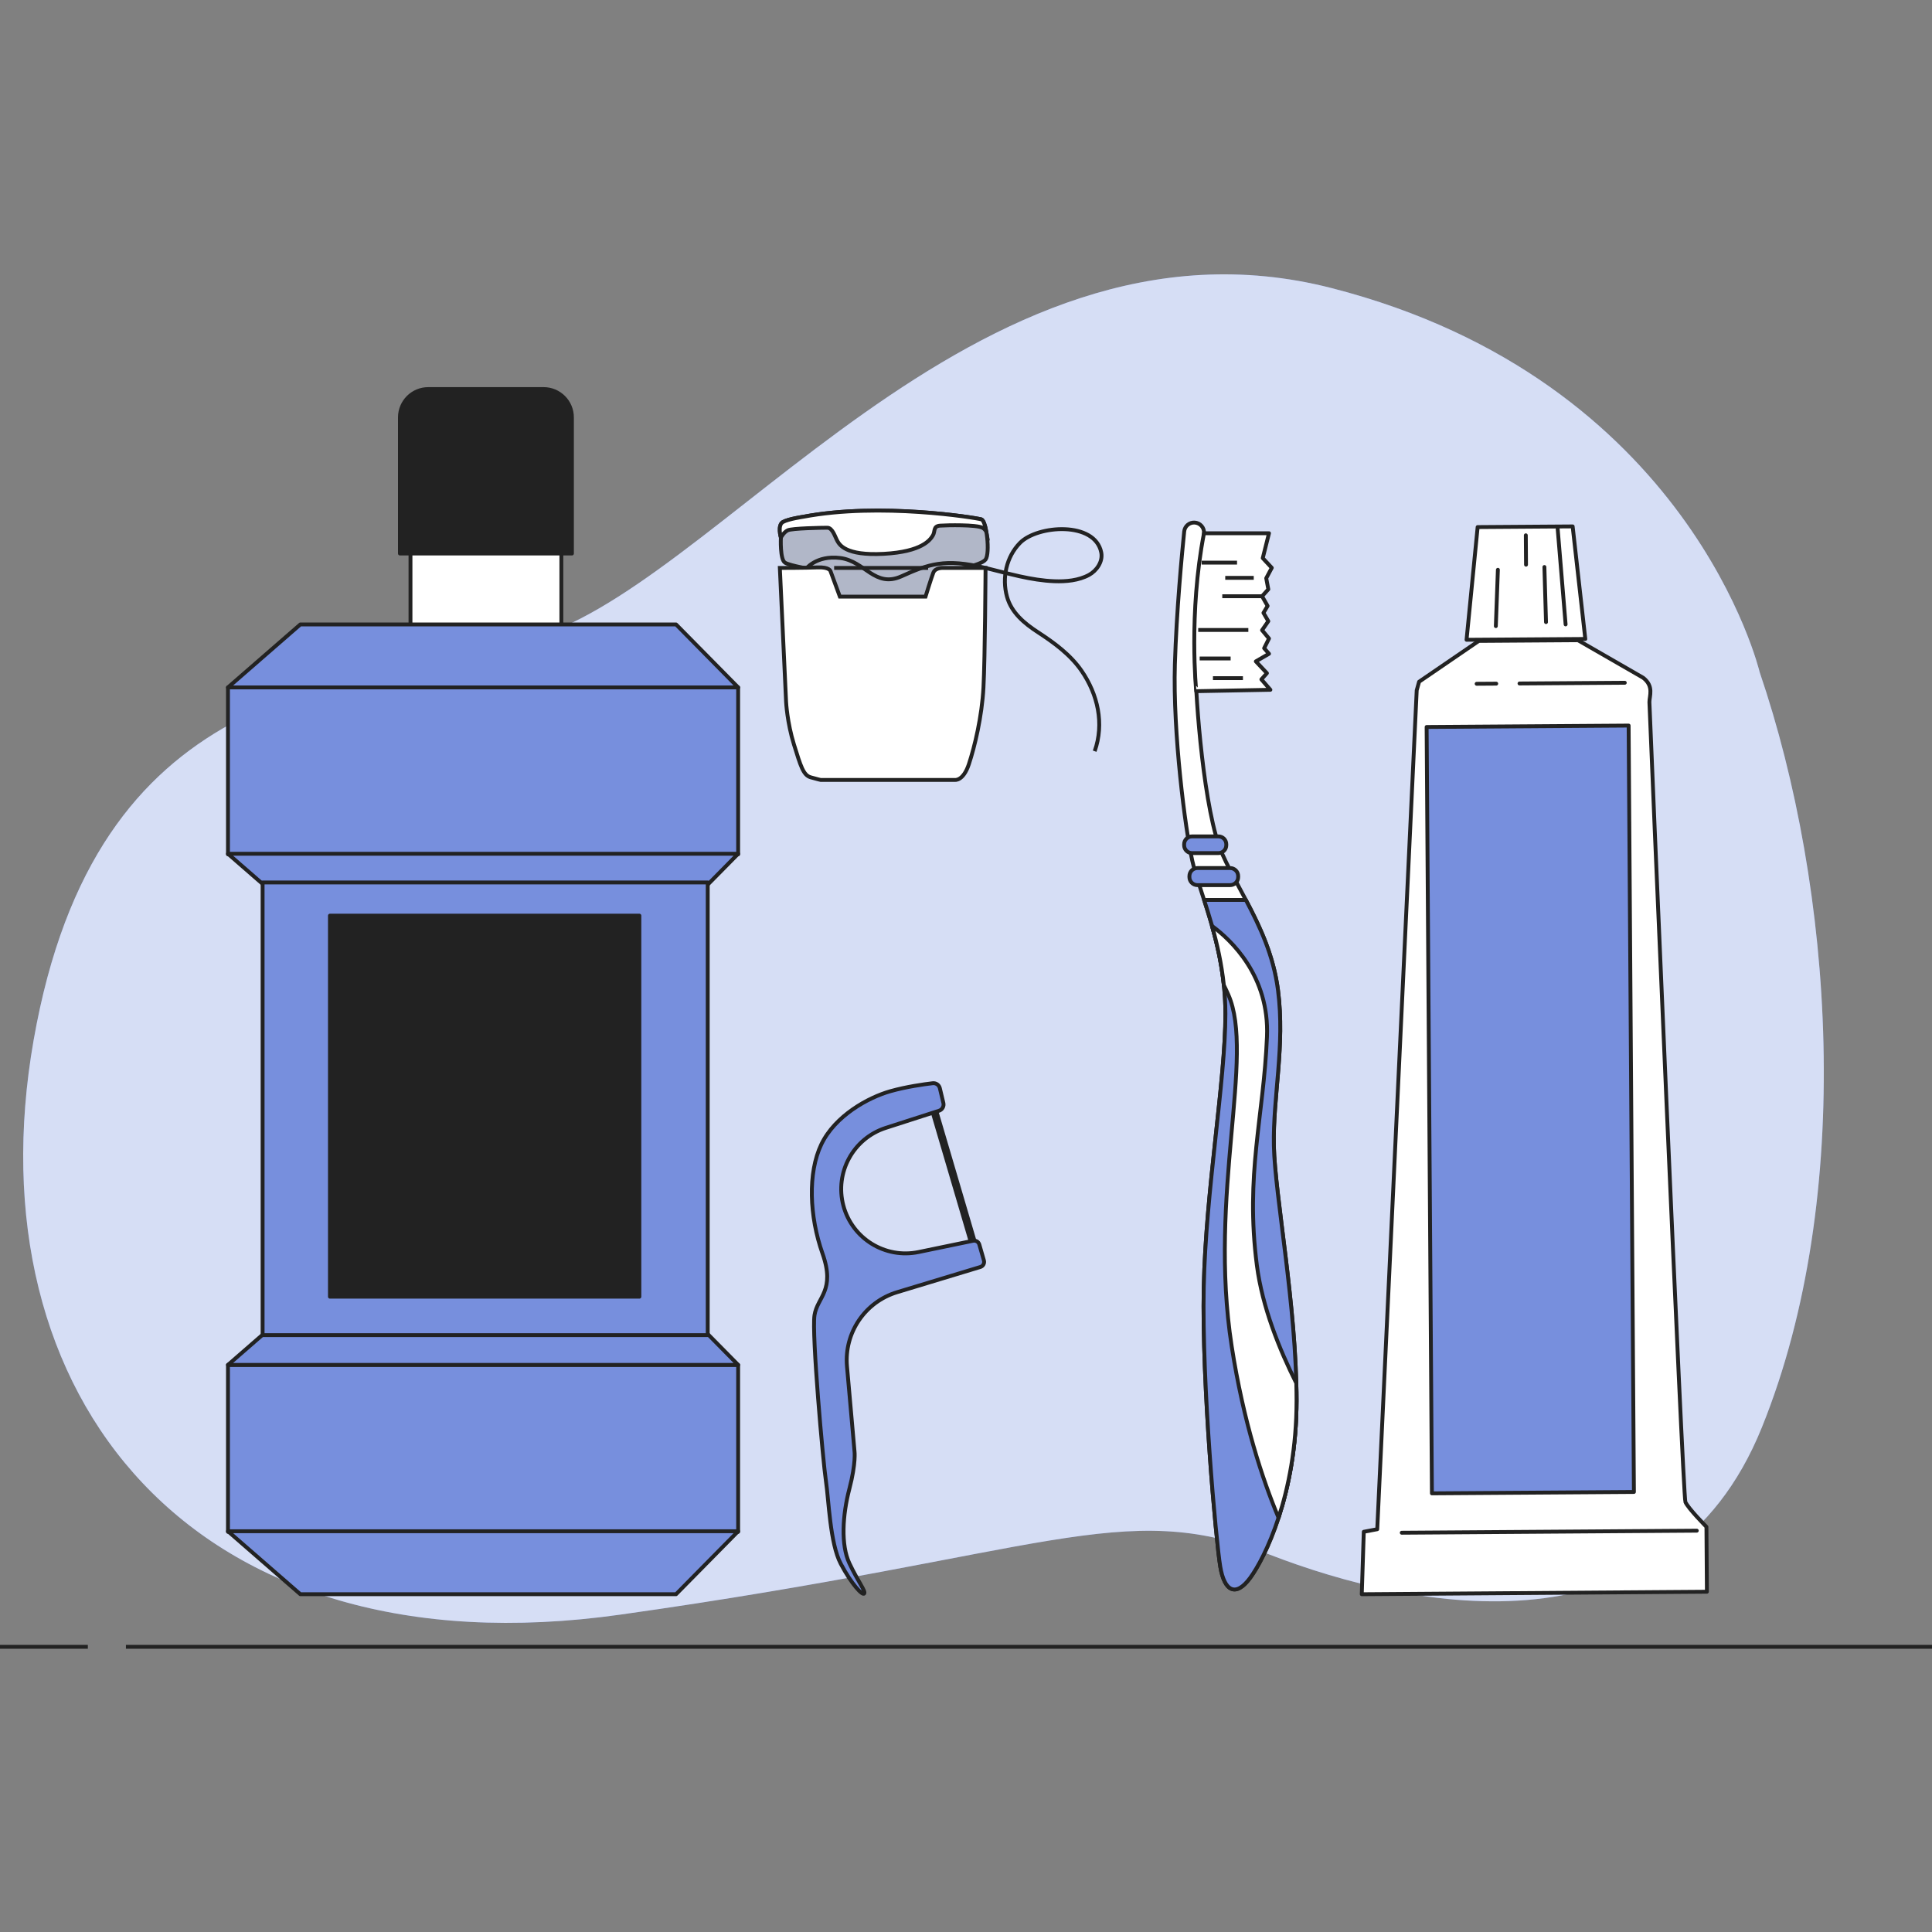 <svg width="160" height="160" viewBox="0 0 160 160" fill="none" xmlns="http://www.w3.org/2000/svg">
<rect x="0" y="0" width="160" height="160" fill="#808080" stroke="none"/>
<g clip-path="url(#clip0_8_1859)">
<path d="M145.726 55.658C145.726 55.658 140.001 31.477 110.267 23.855C80.534 16.233 59.111 49.35 43.413 53.029C27.715 56.709 7.955 56.709 2.784 86.146C-2.387 115.584 15.896 138.713 51.355 133.719C86.813 128.725 92.907 123.994 105.096 128.725C117.285 133.456 138.154 137.399 145.91 118.212C153.667 99.025 151.82 73.53 145.726 55.658Z" fill="#778FDD"/>
<path opacity="0.7" d="M145.726 55.658C145.726 55.658 140.001 31.477 110.267 23.855C80.534 16.233 59.111 49.35 43.413 53.029C27.715 56.709 7.955 56.709 2.784 86.146C-2.387 115.584 15.896 138.713 51.355 133.719C86.813 128.725 92.907 123.994 105.096 128.725C117.285 133.456 138.154 137.399 145.91 118.212C153.667 99.025 151.82 73.53 145.726 55.658Z" fill="white"/>
<path d="M136.076 56.127L130.68 53.021L122.468 53.078L117.524 56.458L117.326 57.169L114.057 126.644L112.943 126.855L112.776 132.027L141.358 131.82L141.32 126.447C141.32 126.447 139.784 124.894 139.578 124.388C139.371 123.883 136.6 58.658 136.597 58.151C136.593 57.644 136.993 56.83 136.076 56.127Z" fill="white" stroke="#222222" stroke-width="0.32" stroke-miterlimit="10" stroke-linecap="round" stroke-linejoin="round"/>
<path d="M121.454 52.984L122.372 43.65L130.24 43.595L131.288 52.916L121.454 52.984Z" fill="white" stroke="#222222" stroke-width="0.32" stroke-miterlimit="10" stroke-linecap="round" stroke-linejoin="round"/>
<path d="M140.521 126.764L116.087 126.934" stroke="#222222" stroke-width="0.32" stroke-miterlimit="10" stroke-linecap="round" stroke-linejoin="round"/>
<path d="M135.314 123.558L134.876 60.089L118.147 60.205L118.585 123.673L135.314 123.558Z" fill="#778FDD" stroke="#222222" stroke-width="0.32" stroke-miterlimit="10" stroke-linecap="round" stroke-linejoin="round"/>
<path d="M134.558 56.543L125.839 56.603" stroke="#222222" stroke-width="0.32" stroke-miterlimit="10" stroke-linecap="round" stroke-linejoin="round"/>
<path d="M123.912 56.617L122.29 56.628" stroke="#222222" stroke-width="0.32" stroke-miterlimit="10" stroke-linecap="round" stroke-linejoin="round"/>
<path d="M128.993 43.705L129.657 51.71" stroke="#222222" stroke-width="0.32" stroke-miterlimit="10" stroke-linecap="round" stroke-linejoin="round"/>
<path d="M127.901 46.957L128.034 51.519" stroke="#222222" stroke-width="0.32" stroke-miterlimit="10" stroke-linecap="round" stroke-linejoin="round"/>
<path d="M126.362 44.331L126.379 46.765" stroke="#222222" stroke-width="0.32" stroke-miterlimit="10" stroke-linecap="round" stroke-linejoin="round"/>
<path d="M123.879 51.852L124.049 47.187" stroke="#222222" stroke-width="0.32" stroke-miterlimit="10" stroke-linecap="round" stroke-linejoin="round"/>
<path d="M98.932 43.276C98.494 43.253 98.115 43.576 98.071 44.013C97.884 45.84 97.433 50.587 97.299 55.019C97.128 60.654 98.153 68.681 98.751 71.328C99.348 73.975 101.483 78.415 101.483 83.966C101.483 89.516 99.861 98.567 99.69 106.594C99.519 114.62 100.714 127.685 101.056 129.734C101.397 131.784 102.337 132.296 103.532 130.674C104.728 129.051 107.375 123.757 107.375 115.987C107.375 108.216 105.582 98.994 105.496 94.895C105.411 90.797 106.436 86.612 105.838 82.002C105.24 77.39 102.764 74.146 101.227 70.73C99.69 67.314 99.007 57.666 99.007 55.275C99.007 53.316 99.522 46.546 99.709 44.16C99.745 43.7 99.394 43.3 98.932 43.276Z" fill="white" stroke="#222222" stroke-width="0.32" stroke-miterlimit="10" stroke-linecap="round" stroke-linejoin="round"/>
<path d="M99.709 44.16H105.093L104.576 46.221L105.323 47.024L104.864 47.885L105.036 48.804L104.519 49.378L104.978 50.181L104.634 50.755L105.036 51.444L104.519 52.19L105.093 52.879L104.691 53.682L105.093 54.142L104.003 54.773L104.921 55.749L104.462 56.265L105.208 57.126L99.067 57.241C99.066 57.241 98.422 50.801 99.709 44.16Z" fill="white" stroke="#222222" stroke-width="0.32" stroke-miterlimit="10" stroke-linecap="round" stroke-linejoin="round"/>
<path d="M99.514 46.594H102.446" stroke="#222222" stroke-width="0.32" stroke-miterlimit="10"/>
<path d="M101.469 47.856H103.83" stroke="#222222" stroke-width="0.32" stroke-miterlimit="10"/>
<path d="M104.519 49.378H101.224" stroke="#222222" stroke-width="0.32" stroke-miterlimit="10"/>
<path d="M103.382 52.171H99.23" stroke="#222222" stroke-width="0.32" stroke-miterlimit="10"/>
<path d="M99.352 54.532H101.916" stroke="#222222" stroke-width="0.32" stroke-miterlimit="10"/>
<path d="M102.934 56.161H100.451" stroke="#222222" stroke-width="0.32" stroke-miterlimit="10"/>
<path d="M101.483 83.966C101.483 89.516 99.86 98.567 99.689 106.594C99.519 114.62 100.714 127.685 101.056 129.734C101.397 131.784 102.337 132.296 103.532 130.674C104.727 129.051 107.375 123.757 107.375 115.987C107.375 108.216 105.581 98.994 105.496 94.895C105.411 90.796 106.435 86.612 105.838 82.002C105.461 79.096 104.338 76.733 103.175 74.528H99.718C100.529 77.043 101.483 80.254 101.483 83.966Z" fill="#778FDD" stroke="#222222" stroke-width="0.32" stroke-miterlimit="10" stroke-linecap="round" stroke-linejoin="round"/>
<path d="M100.904 70.649H98.717C98.357 70.649 98.065 70.357 98.065 69.998V69.918C98.065 69.559 98.357 69.267 98.717 69.267H100.904C101.264 69.267 101.556 69.559 101.556 69.918V69.998C101.556 70.357 101.264 70.649 100.904 70.649Z" fill="#778FDD" stroke="#222222" stroke-width="0.32" stroke-miterlimit="10" stroke-linecap="round" stroke-linejoin="round"/>
<path d="M101.873 73.303H99.169C98.8 73.303 98.502 73.004 98.502 72.636V72.555C98.502 72.186 98.8 71.888 99.169 71.888H101.873C102.241 71.888 102.54 72.186 102.54 72.555V72.636C102.54 73.004 102.241 73.303 101.873 73.303Z" fill="#778FDD" stroke="#222222" stroke-width="0.32" stroke-miterlimit="10" stroke-linecap="round" stroke-linejoin="round"/>
<path d="M104.926 85.854C105.135 80.834 101.966 77.856 100.375 76.684C100.791 78.156 101.164 79.798 101.353 81.583C101.476 81.833 101.599 82.094 101.722 82.373C103.951 87.386 100.051 98.946 102.001 111.48C102.98 117.775 104.556 122.523 105.883 125.692C106.703 123.187 107.375 119.902 107.375 115.987C107.375 115.512 107.367 115.031 107.355 114.546C105.954 111.758 104.537 108.248 104.09 104.795C103.115 97.275 104.647 92.539 104.926 85.854Z" fill="white" stroke="#222222" stroke-width="0.32" stroke-miterlimit="10" stroke-linecap="round" stroke-linejoin="round"/>
<path d="M77.155 91.265L80.846 103.807" stroke="#222222" stroke-width="0.64" stroke-miterlimit="10"/>
<path d="M77.834 90.121L78.126 91.343C78.192 91.62 78.034 91.9 77.764 91.987L73.359 93.406C70.659 94.275 69.115 97.107 69.846 99.848C70.575 102.575 73.305 104.26 76.069 103.689L80.589 102.754C80.814 102.708 81.037 102.842 81.102 103.063L81.483 104.384C81.55 104.615 81.418 104.858 81.188 104.927L74.294 107.014C71.632 107.821 69.9 110.384 70.144 113.155L70.766 120.183C70.766 120.183 70.907 121.13 70.34 123.307C69.772 125.485 69.63 127.946 70.34 129.46C71.05 130.975 71.712 131.779 71.57 131.969C71.428 132.158 70.529 131.211 69.63 129.508C68.731 127.804 68.636 124.207 68.399 122.645C68.162 121.083 67.216 110.434 67.453 108.919C67.689 107.405 69.204 106.884 68.115 103.807C67.027 100.731 66.885 97.134 68.02 94.767C69.156 92.401 71.901 90.886 73.747 90.366C75.057 89.997 76.508 89.794 77.242 89.707C77.516 89.675 77.77 89.853 77.834 90.121Z" fill="#778FDD" stroke="#222222" stroke-width="0.32" stroke-miterlimit="10" stroke-linecap="round" stroke-linejoin="round"/>
<path d="M66.528 42.796C66.528 42.796 65.318 42.969 64.842 43.228C64.366 43.488 64.669 44.525 64.669 44.525C64.669 44.525 64.583 46.341 65.015 46.601C65.447 46.861 67.307 47.163 67.307 47.163L69.037 50.017H77.252L78.722 47.25C78.722 47.25 81.23 46.86 81.619 46.341C82.008 45.822 81.706 43.142 81.273 43.012C80.841 42.883 72.885 41.585 66.528 42.796Z" fill="#B1B7C8" stroke="#222222" stroke-width="0.32" stroke-miterlimit="10"/>
<path d="M81.273 43.012C80.841 42.883 72.885 41.585 66.528 42.796C66.528 42.796 65.318 42.969 64.842 43.228C64.366 43.488 64.669 44.525 64.669 44.525C64.669 44.525 64.885 44.093 65.231 43.92C65.577 43.747 68.085 43.704 68.518 43.704C68.95 43.704 69.166 44.482 69.339 44.785C69.512 45.087 69.988 46.039 73.188 45.866C76.387 45.693 77.036 44.698 77.252 44.352C77.469 44.006 77.252 43.574 77.858 43.531C78.463 43.488 80.841 43.444 81.36 43.704C81.487 43.767 81.594 43.883 81.682 44.022C81.586 43.488 81.439 43.062 81.273 43.012Z" fill="white" stroke="#222222" stroke-width="0.32" stroke-miterlimit="10"/>
<path d="M69.079 47.034H76.863" stroke="#222222" stroke-width="0.32" stroke-miterlimit="10"/>
<path d="M66.701 47.163C66.701 47.163 67.566 45.952 69.598 46.212C71.63 46.471 72.452 48.72 74.657 47.725C76.863 46.731 78.246 46.212 81.619 47.033C83.489 47.489 85.381 48.062 87.317 48.135C88.273 48.171 89.33 48.077 90.184 47.613C90.811 47.272 91.35 46.517 91.201 45.757C90.686 43.142 85.916 43.486 84.473 44.958C83.336 46.117 82.966 47.859 83.392 49.408C83.758 50.742 84.839 51.632 85.953 52.356C87.293 53.228 88.643 54.214 89.564 55.545C90.913 57.497 91.468 59.93 90.656 62.211" stroke="#222222" stroke-width="0.32" stroke-miterlimit="10"/>
<path d="M81.619 47.034H78.117C78.117 47.034 77.468 46.99 77.295 47.423C77.123 47.855 76.647 49.412 76.647 49.412H69.555L68.777 47.293C68.777 47.293 68.691 46.947 67.696 46.99C66.701 47.034 64.583 47.034 64.583 47.034L65.102 58.146C65.102 58.146 65.188 59.833 65.75 61.649C66.313 63.465 66.529 64.2 67.134 64.373C67.74 64.546 67.956 64.589 67.956 64.589H79.068C79.068 64.589 79.76 64.719 80.236 63.292C80.711 61.865 81.317 59.357 81.446 56.935C81.576 54.514 81.619 47.034 81.619 47.034Z" fill="white" stroke="#222222" stroke-width="0.32" stroke-miterlimit="10"/>
<path d="M61.13 56.928H18.88V70.755H61.13V56.928Z" fill="#778FDD" stroke="#222222" stroke-width="0.32" stroke-miterlimit="10" stroke-linecap="round" stroke-linejoin="round"/>
<path d="M46.49 44.59H33.994V53.212H46.49V44.59Z" fill="white" stroke="#222222" stroke-width="0.32" stroke-miterlimit="10"/>
<path d="M47.365 45.84H33.12V34.566C33.12 33.27 34.17 32.22 35.466 32.22H45.019C46.314 32.22 47.365 33.27 47.365 34.566V45.84Z" fill="#222222" stroke="#222222" stroke-width="0.32" stroke-miterlimit="10" stroke-linecap="round" stroke-linejoin="round"/>
<path d="M18.88 56.928L24.873 51.713H55.987L61.13 56.928H18.88Z" fill="#778FDD" stroke="#222222" stroke-width="0.32" stroke-miterlimit="10" stroke-linecap="round" stroke-linejoin="round"/>
<path d="M18.88 70.707L24.873 75.921H55.987L61.13 70.707H18.88Z" fill="#778FDD" stroke="#222222" stroke-width="0.32" stroke-miterlimit="10" stroke-linecap="round" stroke-linejoin="round"/>
<path d="M61.13 113.033H18.88V126.861H61.13V113.033Z" fill="#778FDD" stroke="#222222" stroke-width="0.32" stroke-miterlimit="10" stroke-linecap="round" stroke-linejoin="round"/>
<path d="M18.88 113.033L24.873 107.819H55.987L61.13 113.033H18.88Z" fill="#778FDD" stroke="#222222" stroke-width="0.32" stroke-miterlimit="10" stroke-linecap="round" stroke-linejoin="round"/>
<path d="M18.88 126.812L24.873 132.027H55.987L61.13 126.812H18.88Z" fill="#778FDD" stroke="#222222" stroke-width="0.32" stroke-miterlimit="10" stroke-linecap="round" stroke-linejoin="round"/>
<path d="M58.611 73.081H21.748V110.568H58.611V73.081Z" fill="#778FDD" stroke="#222222" stroke-width="0.32" stroke-miterlimit="10" stroke-linecap="round" stroke-linejoin="round"/>
<path d="M52.951 75.83H27.323V107.387H52.951V75.83Z" fill="#222222" stroke="#222222" stroke-width="0.32" stroke-miterlimit="10" stroke-linecap="round" stroke-linejoin="round"/>
<path d="M10.429 136.382H178.386" stroke="#222222" stroke-width="0.32" stroke-miterlimit="10"/>
<path d="M-24.083 136.382H7.275" stroke="#222222" stroke-width="0.32" stroke-miterlimit="10"/>
</g>
<defs>
<clipPath id="clip0_8_1859">
<rect width="160" height="160" fill="white"/>
</clipPath>
</defs>
</svg>
